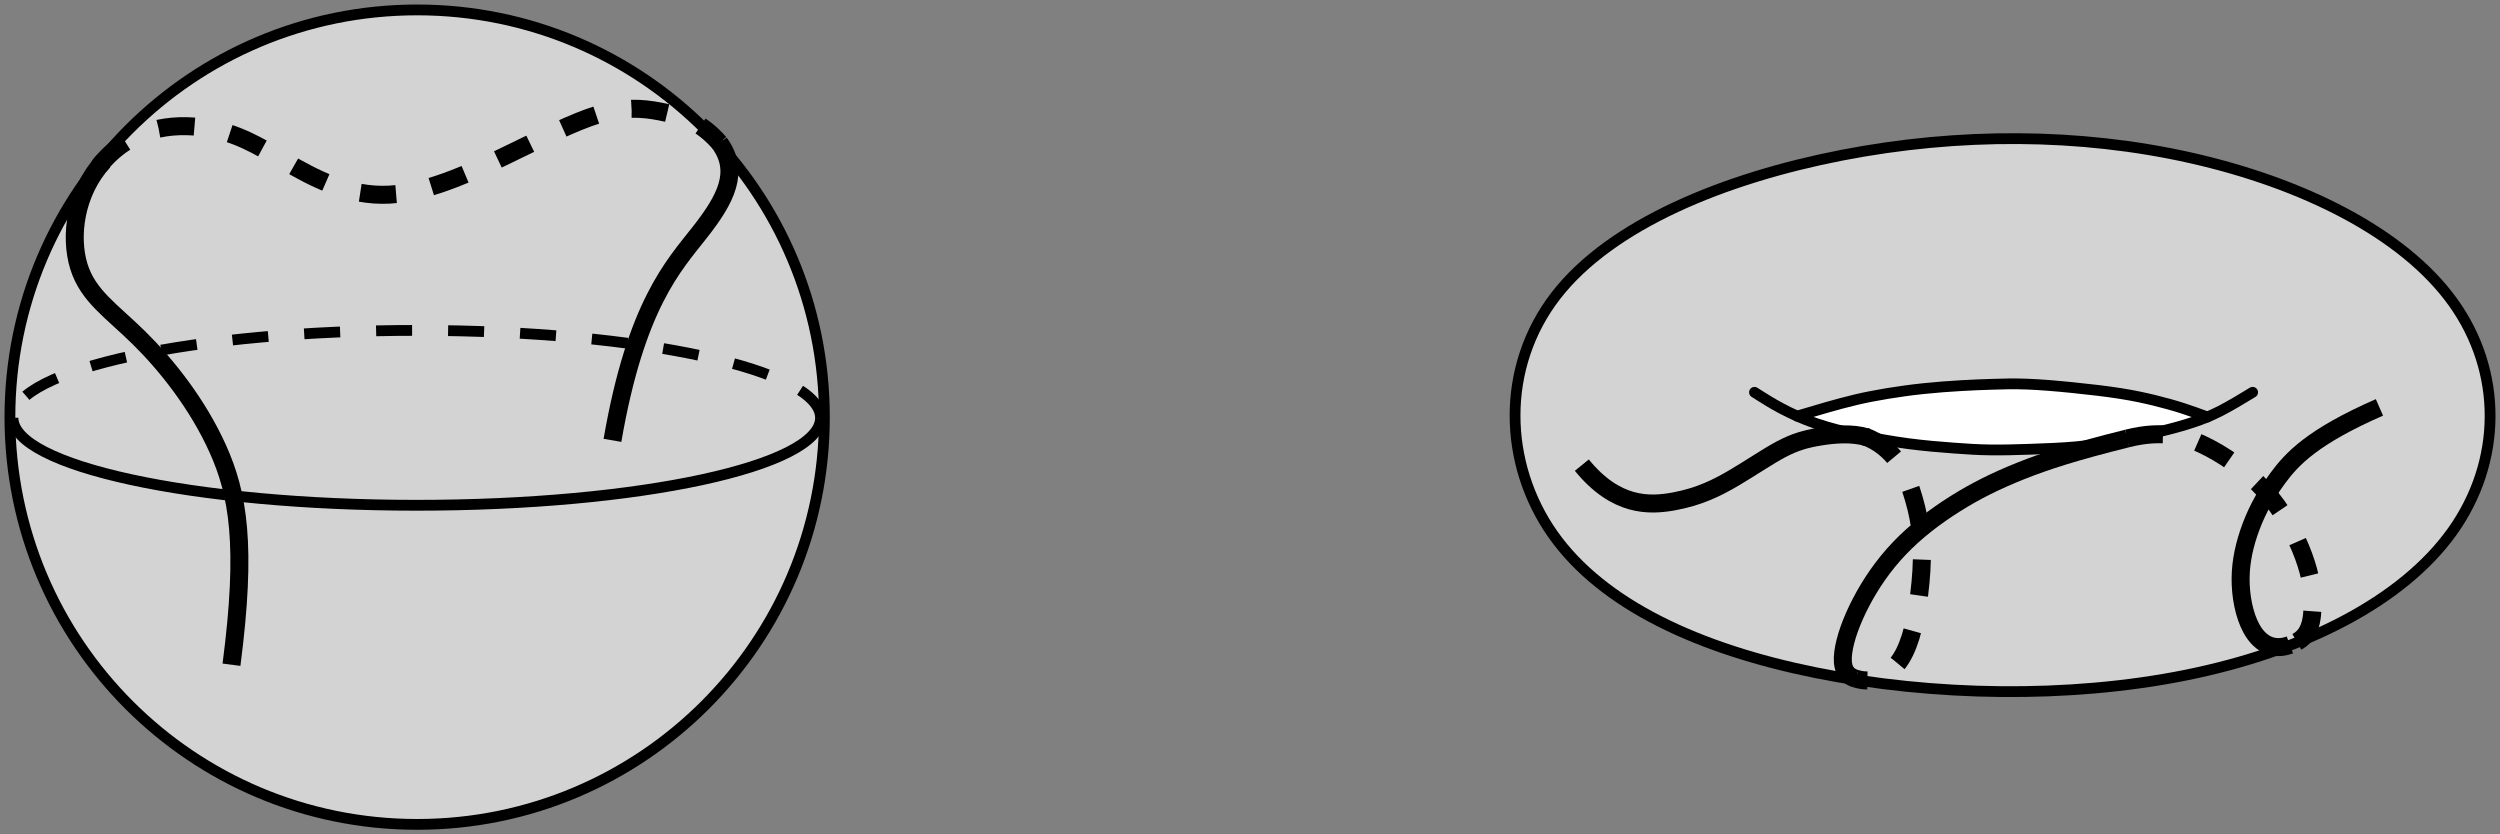 <?xml version="1.0" encoding="UTF-8"?>
<svg xmlns="http://www.w3.org/2000/svg" xmlns:xlink="http://www.w3.org/1999/xlink" width="277.808pt" height="92.71pt" viewBox="0 0 277.808 92.71" version="1.1">
<rect x="0" y="0" width="277.808" height="92.71" fill="#808080" stroke="none"/>
<defs>
<clipPath id="clip1">
  <path d="M 167 14 L 277.809 14 L 277.809 78 L 167 78 Z M 167 14 "/>
</clipPath>
<clipPath id="clip2">
  <path d="M 0 0 L 93 0 L 93 92.711 L 0 92.711 Z M 0 0 "/>
</clipPath>
</defs>
<g id="surface1">
<path style=" stroke:none;fill-rule:evenodd;fill:rgb(82.7%,82.7%,82.7%);fill-opacity:1;" d="M 172.906 32.84 C 166.754 40.777 167.043 51.543 172.57 59.387 C 178.094 67.227 188.859 72.152 201.793 74.758 C 214.727 77.363 229.836 77.652 242.891 75.023 C 255.945 72.391 266.949 66.844 272.5 59.07 C 278.051 51.301 278.148 41.309 272.57 33.562 C 266.996 25.816 255.754 20.316 243.422 17.539 C 231.09 14.766 217.672 14.719 204.664 17.25 C 191.656 19.785 179.059 24.898 172.906 32.84 Z M 172.906 32.84 "/>
<g clip-path="url(#clip1)" clip-rule="nonzero">
<path style="fill:none;stroke-width:1.2;stroke-linecap:butt;stroke-linejoin:round;stroke:rgb(0%,0%,0%);stroke-opacity:1;stroke-miterlimit:10;" d="M 299.893 509.515 C 293.741 501.578 294.03 490.812 299.557 482.968 C 305.081 475.128 315.846 470.203 328.78 467.597 C 341.714 464.992 356.823 464.703 369.878 467.332 C 382.932 469.964 393.936 475.511 399.487 483.285 C 405.038 491.054 405.135 501.046 399.557 508.793 C 393.983 516.539 382.741 522.039 370.409 524.816 C 358.077 527.589 344.659 527.636 331.651 525.105 C 318.643 522.57 306.046 517.457 299.893 509.515 Z M 299.893 509.515 " transform="matrix(1,0,0,-1,-126.987,542.355)"/>
</g>
<path style=" stroke:none;fill-rule:evenodd;fill:rgb(100%,100%,100%);fill-opacity:1;" d="M 205.5 44.629 C 206.664 44.34 207.688 44.121 209.004 43.898 C 210.32 43.672 211.934 43.441 213.199 43.281 C 214.465 43.125 215.387 43.043 216.566 42.961 C 217.75 42.883 219.195 42.805 220.652 42.758 C 222.105 42.711 223.57 42.695 225.031 42.738 C 226.488 42.777 227.941 42.883 229.387 43.012 C 230.828 43.141 232.266 43.301 233.543 43.465 C 234.824 43.633 235.949 43.805 236.848 43.965 C 237.742 44.125 238.414 44.27 239.246 44.473 C 240.074 44.68 241.062 44.945 242.098 45.266 C 243.133 45.59 244.211 45.965 244.75 46.152 C 245.289 46.34 245.289 46.34 244.848 46.492 C 244.402 46.648 243.516 46.953 242.531 47.246 C 241.551 47.543 240.469 47.82 239.293 48.094 C 238.117 48.367 236.852 48.633 235.836 48.836 C 234.824 49.039 234.062 49.18 233.234 49.305 C 232.402 49.434 231.496 49.547 230.605 49.633 C 229.715 49.719 228.836 49.773 227.961 49.82 C 227.086 49.863 226.215 49.898 225.371 49.926 C 224.527 49.953 223.715 49.973 222.918 49.984 C 222.121 49.992 221.344 49.988 220.613 49.973 C 219.883 49.953 219.199 49.922 218.52 49.883 C 217.84 49.84 217.164 49.793 216.469 49.738 C 215.773 49.684 215.062 49.621 214.199 49.531 C 213.336 49.438 212.324 49.316 211.52 49.211 C 210.719 49.102 210.121 49.008 209.445 48.887 C 208.77 48.766 208.012 48.621 207.285 48.469 C 206.559 48.32 205.859 48.164 205.16 47.996 C 204.461 47.828 203.762 47.645 203.23 47.492 C 202.695 47.348 202.336 47.23 201.777 47.027 C 201.219 46.824 200.465 46.535 200.086 46.387 C 199.711 46.242 199.711 46.242 200.047 46.141 C 200.387 46.039 201.059 45.84 202.047 45.562 C 203.035 45.281 204.336 44.922 205.5 44.629 Z M 205.5 44.629 "/>
<path style=" stroke:none;fill-rule:evenodd;fill:rgb(82.7%,82.7%,82.7%);fill-opacity:1;" d="M 91.609 46.355 C 91.609 21.359 71.348 1.102 46.355 1.102 C 21.359 1.102 1.102 21.359 1.102 46.355 C 1.102 71.348 21.359 91.609 46.355 91.609 C 71.348 91.609 91.609 71.348 91.609 46.355 "/>
<g clip-path="url(#clip2)" clip-rule="nonzero">
<path style="fill:none;stroke-width:1.2;stroke-linecap:butt;stroke-linejoin:round;stroke:rgb(0%,0%,0%);stroke-opacity:1;stroke-miterlimit:10;" d="M 218.596 496 C 218.596 520.996 198.335 541.253 173.342 541.253 C 148.346 541.253 128.089 520.996 128.089 496 C 128.089 471.007 148.346 450.746 173.342 450.746 C 198.335 450.746 218.596 471.007 218.596 496 " transform="matrix(1,0,0,-1,-126.987,542.355)"/>
</g>
<path style="fill:none;stroke-width:1.2;stroke-linecap:butt;stroke-linejoin:round;stroke:rgb(0%,0%,0%);stroke-opacity:1;stroke-dasharray:4;stroke-miterlimit:10;" d="M 218.167 495.89 C 218.249 501.257 198.229 505.625 173.448 505.64 C 148.667 505.66 128.51 501.324 128.428 495.957 C 128.428 495.949 128.428 495.945 128.428 495.937 " transform="matrix(1,0,0,-1,-126.987,542.355)"/>
<path style="fill:none;stroke-width:1.2;stroke-linecap:butt;stroke-linejoin:round;stroke:rgb(0%,0%,0%);stroke-opacity:1;stroke-miterlimit:10;" d="M 128.428 495.937 C 128.397 490.57 148.456 486.214 173.237 486.207 C 197.983 486.199 218.085 490.531 218.167 495.89 " transform="matrix(1,0,0,-1,-126.987,542.355)"/>
<path style="fill:none;stroke-width:1.2;stroke-linecap:round;stroke-linejoin:round;stroke:rgb(0%,0%,0%);stroke-opacity:1;stroke-miterlimit:10;" d="M 321.952 498.761 C 321.952 498.761 321.952 498.761 322.417 498.464 C 322.882 498.168 323.807 497.574 324.921 496.98 C 326.038 496.386 327.335 495.793 328.803 495.289 C 330.268 494.789 331.901 494.382 333.628 494.007 C 335.354 493.636 337.175 493.304 338.995 493.062 C 340.811 492.82 342.632 492.671 344.135 492.562 C 345.639 492.449 346.827 492.375 348.143 492.359 C 349.464 492.339 350.913 492.375 352.581 492.433 C 354.253 492.488 356.147 492.562 357.741 492.71 C 359.339 492.859 360.639 493.082 362.178 493.378 C 363.717 493.675 365.503 494.046 366.987 494.398 C 368.471 494.753 369.659 495.085 370.717 495.441 C 371.776 495.793 372.706 496.164 373.78 496.718 C 374.858 497.277 376.081 498.019 376.694 498.39 C 377.307 498.761 377.307 498.761 377.307 498.761 " transform="matrix(1,0,0,-1,-126.987,542.355)"/>
<path style="fill:none;stroke-width:1.2;stroke-linecap:round;stroke-linejoin:round;stroke:rgb(0%,0%,0%);stroke-opacity:1;stroke-miterlimit:10;" d="M 326.698 496.113 C 326.698 496.113 326.698 496.113 327.245 496.277 C 327.788 496.441 328.882 496.765 329.964 497.078 C 331.05 497.386 332.124 497.683 333.241 497.945 C 334.35 498.207 335.503 498.425 336.749 498.632 C 337.991 498.835 339.327 499.023 340.737 499.171 C 342.147 499.32 343.635 499.429 344.917 499.503 C 346.198 499.578 347.272 499.617 348.405 499.652 C 349.538 499.691 350.725 499.726 352.21 499.671 C 353.694 499.617 355.475 499.468 357.315 499.281 C 359.151 499.097 361.046 498.875 362.589 498.632 C 364.128 498.39 365.315 498.128 366.436 497.855 C 367.561 497.578 368.616 497.285 369.577 496.972 C 370.542 496.664 371.409 496.339 371.842 496.179 C 372.276 496.015 372.276 496.015 372.276 496.015 " transform="matrix(1,0,0,-1,-126.987,542.355)"/>
<path style="fill:none;stroke-width:1.2;stroke-linecap:butt;stroke-linejoin:round;stroke:rgb(0%,0%,0%);stroke-opacity:1;stroke-miterlimit:10;" d="M 326.698 496.113 L 326.698 496.113 " transform="matrix(1,0,0,-1,-126.987,542.355)"/>
<path style="fill:none;stroke-width:2;stroke-linecap:butt;stroke-linejoin:round;stroke:rgb(0%,0%,0%);stroke-opacity:1;stroke-miterlimit:10;" d="M 152.71 468.488 C 154.452 481.824 153.436 487.476 151.19 492.48 C 148.94 497.48 145.464 501.832 142.417 504.828 C 139.374 507.824 136.764 509.468 135.749 512.753 C 134.733 516.039 135.315 520.968 138.503 524.449 " transform="matrix(1,0,0,-1,-126.987,542.355)"/>
<path style="fill:none;stroke-width:2;stroke-linecap:butt;stroke-linejoin:round;stroke:rgb(0%,0%,0%);stroke-opacity:1;stroke-dasharray:4;stroke-miterlimit:10;" d="M 137.987 523.882 C 141.452 528.273 146.214 528.679 149.753 528.16 C 153.292 527.636 155.612 526.187 158.702 524.398 C 161.796 522.609 165.663 520.484 170.253 520.726 C 174.842 520.968 180.159 523.578 184.413 525.656 C 188.667 527.734 191.854 529.281 194.464 529.91 C 197.073 530.535 199.104 530.246 201.061 529.812 C 203.018 529.375 204.901 528.796 206.932 526.476 " transform="matrix(1,0,0,-1,-126.987,542.355)"/>
<path style="fill:none;stroke-width:2;stroke-linecap:butt;stroke-linejoin:round;stroke:rgb(0%,0%,0%);stroke-opacity:1;stroke-miterlimit:10;" d="M 206.932 526.476 C 209.253 523.289 207.659 520.242 204.757 516.546 C 201.858 512.847 197.655 508.5 195.046 493.421 " transform="matrix(1,0,0,-1,-126.987,542.355)"/>
<path style="fill:none;stroke-width:2;stroke-linecap:butt;stroke-linejoin:round;stroke:rgb(0%,0%,0%);stroke-opacity:1;stroke-miterlimit:10;" d="M 302.764 490.668 C 306.542 486.035 310.229 486.121 313.046 486.648 C 315.862 487.179 317.807 488.152 319.694 489.265 C 321.581 490.378 323.413 491.636 324.928 492.441 C 326.44 493.238 327.643 493.582 329.229 493.839 C 330.815 494.097 332.792 494.269 334.507 493.753 " transform="matrix(1,0,0,-1,-126.987,542.355)"/>
<path style="fill:none;stroke-width:2;stroke-linecap:butt;stroke-linejoin:round;stroke:rgb(0%,0%,0%);stroke-opacity:1;stroke-dasharray:4;stroke-miterlimit:10;" d="M 334.241 493.839 C 335.663 493.332 336.831 492.367 337.647 491.324 C 338.471 490.285 338.944 489.168 339.366 487.882 C 339.792 486.593 340.163 485.14 340.366 483.652 C 340.569 482.164 340.6 480.64 340.499 478.929 C 340.397 477.222 340.163 475.328 339.842 473.738 C 339.518 472.144 339.116 470.859 338.639 469.894 C 338.167 468.929 337.624 468.289 337.135 467.832 C 336.643 467.375 336.206 467.105 335.604 466.918 C 335.003 466.734 334.241 466.628 333.225 466.933 " transform="matrix(1,0,0,-1,-126.987,542.355)"/>
<path style="fill:none;stroke-width:2;stroke-linecap:butt;stroke-linejoin:round;stroke:rgb(0%,0%,0%);stroke-opacity:1;stroke-miterlimit:10;" d="M 333.225 466.933 C 331.948 467.296 331.62 468.335 331.815 469.851 C 332.007 471.367 332.717 473.363 333.784 475.41 C 334.85 477.457 336.268 479.554 338.065 481.433 C 339.858 483.312 342.022 484.972 344.257 486.375 C 346.491 487.781 348.792 488.929 351.538 490.027 C 354.288 491.121 357.479 492.164 363.378 493.632 " transform="matrix(1,0,0,-1,-126.987,542.355)"/>
<path style="fill:none;stroke-width:2;stroke-linecap:butt;stroke-linejoin:round;stroke:rgb(0%,0%,0%);stroke-opacity:1;stroke-dasharray:4;stroke-miterlimit:10;" d="M 363.378 493.632 C 367.436 494.652 370.026 493.886 372.538 492.558 C 375.053 491.23 377.487 489.335 379.366 487.003 C 381.245 484.668 382.565 481.89 383.257 479.726 C 383.952 477.558 384.018 476.003 383.967 474.82 C 383.917 473.636 383.749 472.824 383.389 472.175 C 383.034 471.527 382.487 471.046 381.346 470.644 " transform="matrix(1,0,0,-1,-126.987,542.355)"/>
<path style="fill:none;stroke-width:2;stroke-linecap:butt;stroke-linejoin:round;stroke:rgb(0%,0%,0%);stroke-opacity:1;stroke-miterlimit:10;" d="M 381.448 470.691 C 379.823 470.082 378.452 470.64 377.514 471.968 C 376.573 473.296 376.065 475.394 375.983 477.375 C 375.897 479.351 376.237 481.214 376.878 483.128 C 377.522 485.039 378.467 487 380.085 489.203 C 381.702 491.402 383.987 493.839 391.397 497.085 " transform="matrix(1,0,0,-1,-126.987,542.355)"/>
</g>
</svg>
